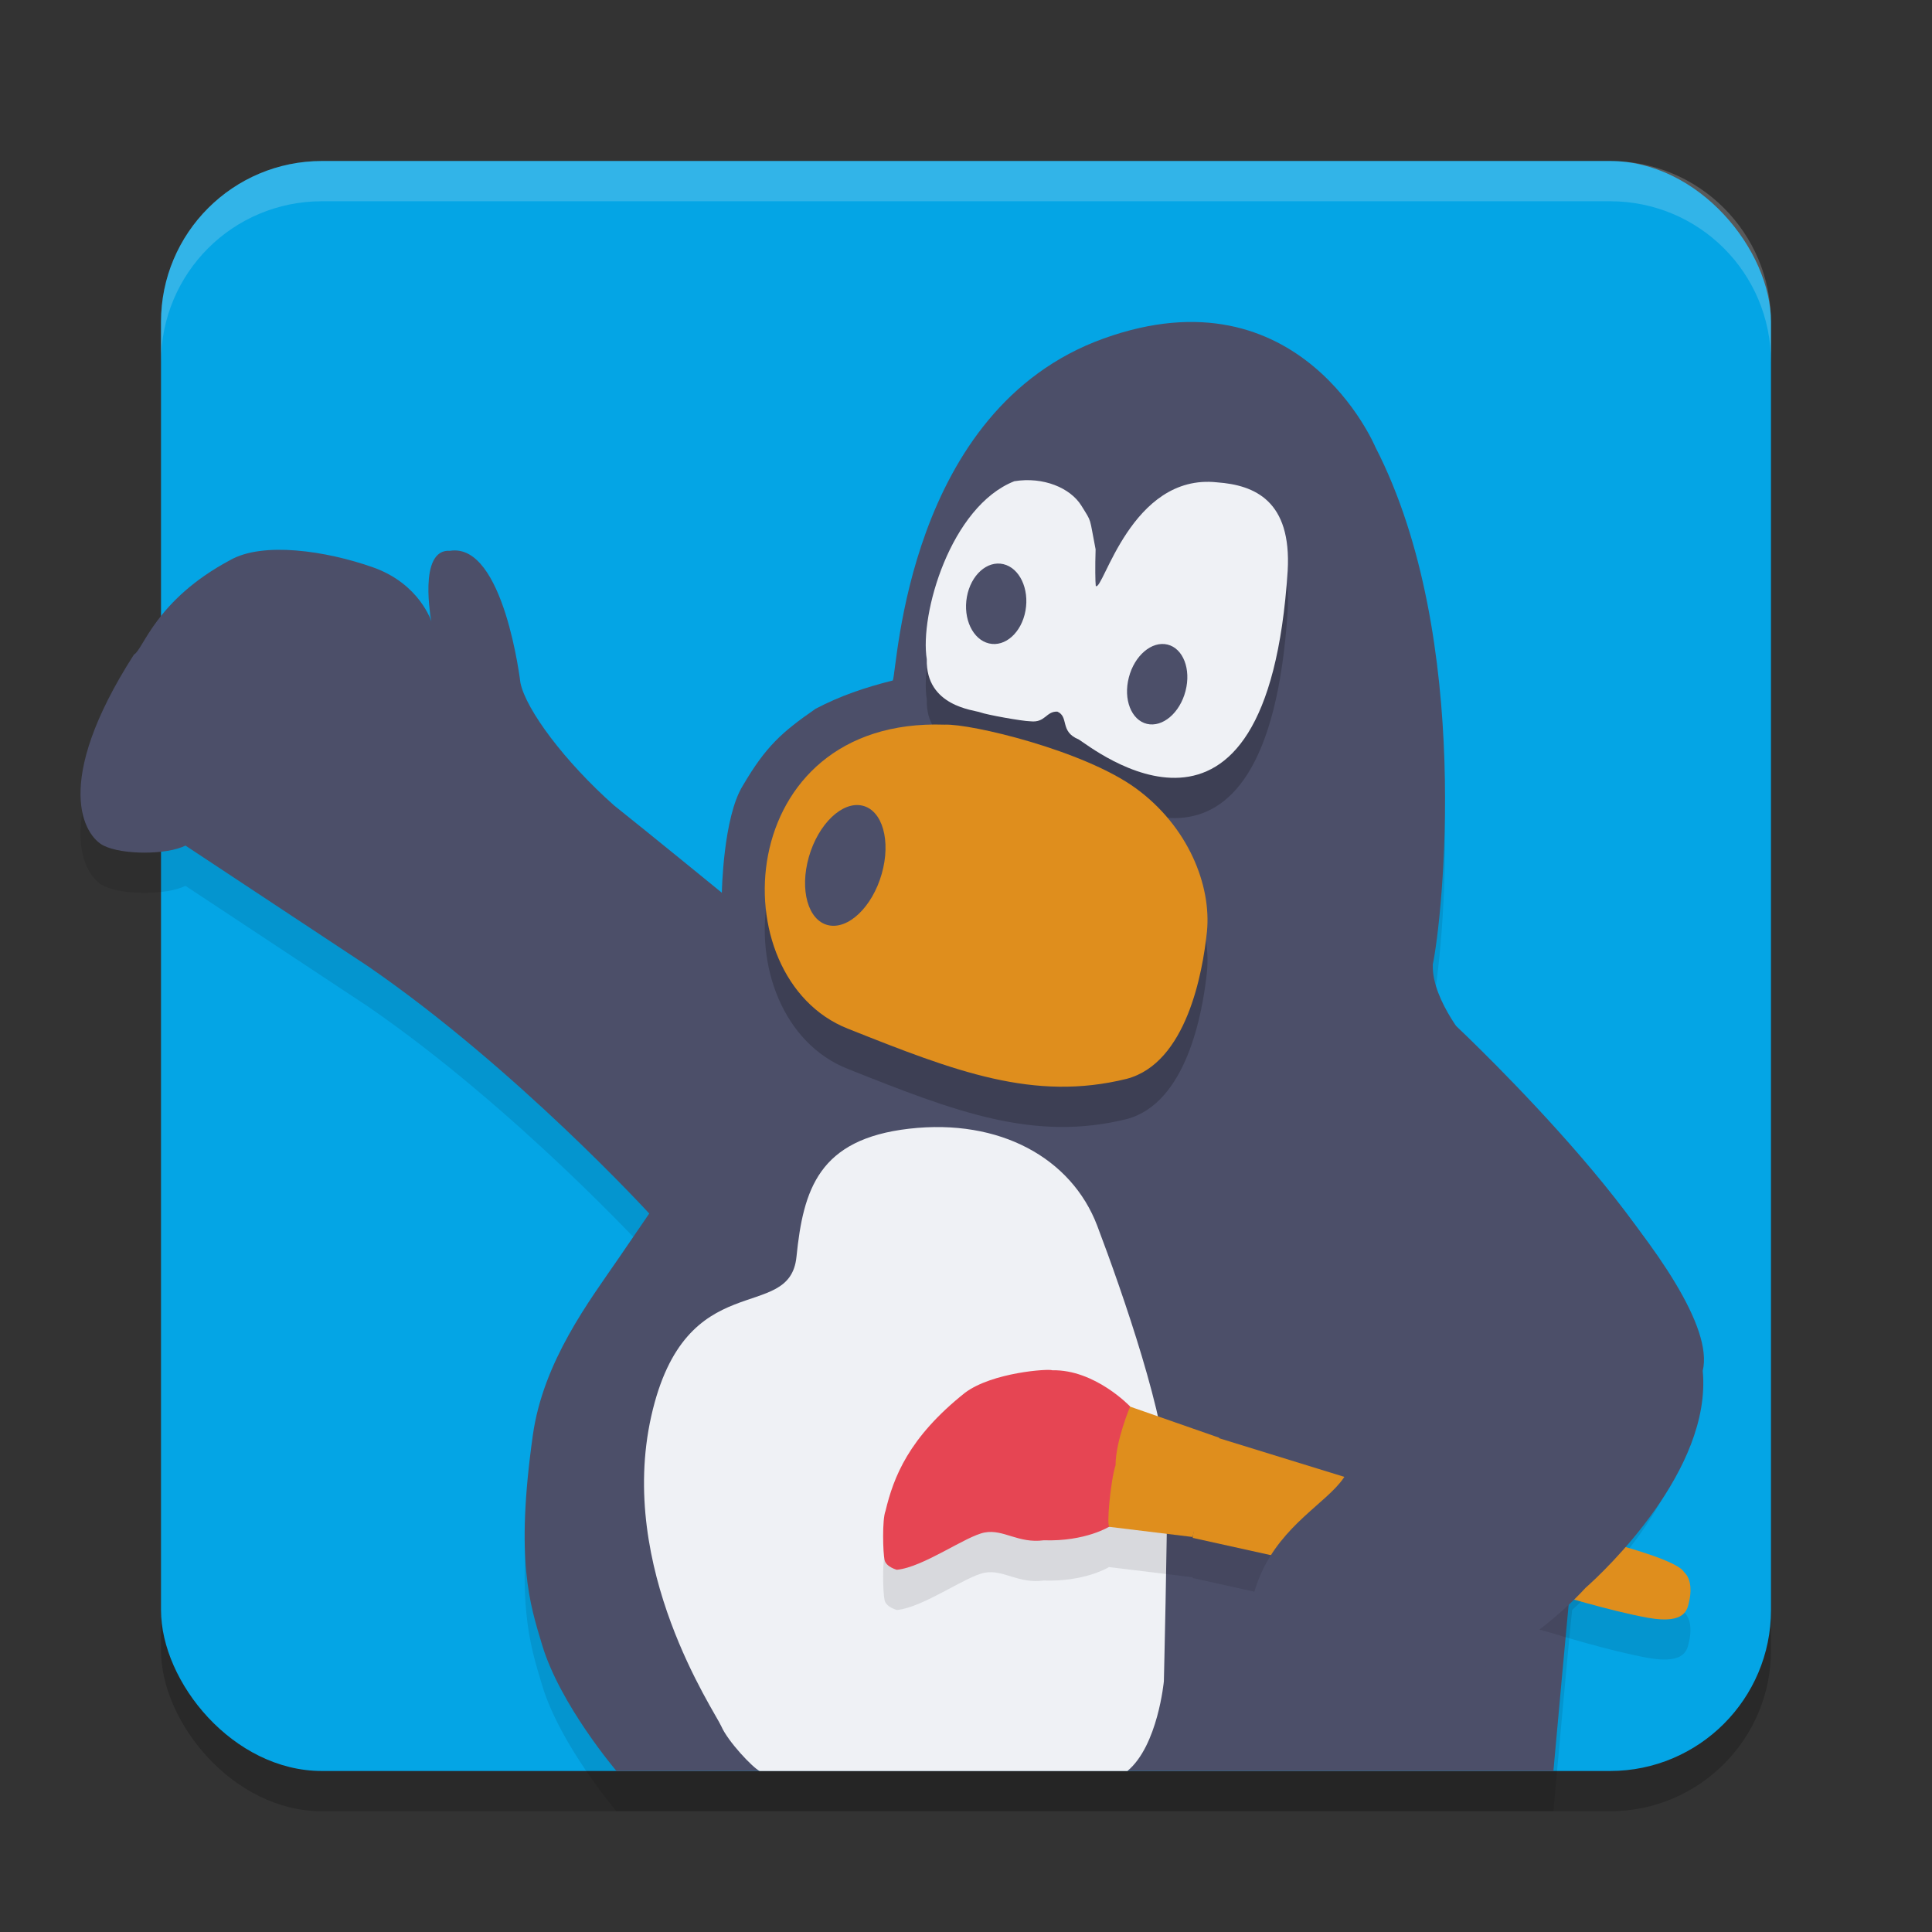 <svg xmlns="http://www.w3.org/2000/svg" xmlns:xlink="http://www.w3.org/1999/xlink" width="24" height="24" version="1.1">
 <rect width="100%" height="100%" fill="#333333" stroke="none"/>
 <defs>
  <linearGradient id="linearGradient1261">
   <stop style="stop-color:#4c4f69" offset="0"/>
   <stop style="stop-color:#4c4f69" offset="1"/>
  </linearGradient>
  <linearGradient id="linearGradient1263" x1="34.241" x2="37.169" y1="38.945" y2="30.342" gradientTransform="matrix(0.501,0,0,0.5,0.164,0.225)" gradientUnits="userSpaceOnUse" xlink:href="#linearGradient1261"/>
 </defs>
 <rect style="opacity:0.2" width="20" height="20" x="2" y="2.5" rx="2" ry="2"/>
 <rect style="fill:#04a5e5" width="20" height="20" x="2" y="2" rx="2" ry="2"/>
 <path style="opacity:0.1" d="m 7.658,22.5 c 0,0 -0.699,-0.82 -0.923,-1.564 -0.155,-0.516 -0.335,-1.053 -0.116,-2.607 0.129,-0.919 0.705,-1.672 1.067,-2.2 l 0.379,-0.554 c 0,0 -1.65,-1.802 -3.488,-3.068 L 2.304,11.004 c -0.233,0.117 -0.786,0.117 -1.018,0 C 1.053,10.887 0.631,10.243 1.664,8.631 1.78,8.573 1.926,7.957 2.857,7.459 3.264,7.225 4.05,7.342 4.632,7.547 c 0.582,0.205 0.727,0.674 0.727,0.674 0,0 -0.175,-0.908 0.233,-0.879 0.669,-0.103 0.873,1.641 0.873,1.641 0.071,0.337 0.553,0.981 1.164,1.523 0.451,0.359 1.338,1.084 1.338,1.084 0,0 0.015,-0.938 0.262,-1.333 0.285,-0.485 0.48,-0.659 0.902,-0.952 0.306,-0.161 0.611,-0.264 0.96,-0.352 0.058,-0.146 0.175,-3.369 2.619,-4.248 2.444,-0.879 3.375,1.348 3.375,1.348 1.222,2.373 0.829,5.889 0.713,6.431 -0.058,0.498 0.306,0.776 0.306,0.776 0,0 3.143,2.959 2.881,4.043 0.116,1.23 -1.222,2.49 -1.455,2.695 C 19.501,20.233 19.297,22.5 19.297,22.5 Z"/>
 <path style="opacity:0.2;fill:#eff1f5" d="M 4,2 C 2.892,2 2,2.892 2,4 v 0.5 c 0,-1.108 0.892,-2 2,-2 h 16 c 1.108,0 2,0.892 2,2 V 4 C 22,2.892 21.108,2 20,2 Z"/>
 <path style="fill:#4c4f69" d="m 7.658,22 c 0,0 -0.699,-0.82 -0.923,-1.564 -0.155,-0.516 -0.335,-1.053 -0.116,-2.607 0.129,-0.919 0.705,-1.672 1.067,-2.2 l 0.379,-0.554 c 0,0 -1.65,-1.802 -3.488,-3.068 L 2.304,10.504 c -0.233,0.117 -0.786,0.117 -1.018,0 C 1.053,10.387 0.631,9.743 1.664,8.131 1.78,8.073 1.926,7.457 2.857,6.959 3.264,6.725 4.05,6.842 4.632,7.047 c 0.582,0.205 0.727,0.674 0.727,0.674 0,0 -0.175,-0.908 0.233,-0.879 0.669,-0.103 0.873,1.641 0.873,1.641 0.071,0.337 0.553,0.981 1.164,1.523 0.451,0.359 1.338,1.084 1.338,1.084 0,0 0.015,-0.938 0.262,-1.333 0.285,-0.485 0.48,-0.659 0.902,-0.952 0.306,-0.161 0.611,-0.264 0.96,-0.352 0.058,-0.146 0.175,-3.369 2.619,-4.248 2.444,-0.879 3.375,1.348 3.375,1.348 1.222,2.373 0.829,5.889 0.713,6.431 -0.058,0.498 0.306,0.776 0.306,0.776 0,0 3.143,2.959 2.881,4.043 0.116,1.23 -1.222,2.49 -1.455,2.695 C 19.501,19.733 19.297,22 19.297,22 Z"/>
 <path style="opacity:0.2" d="m 12.6,6.478 c 0.362,-0.059 0.697,0.084 0.833,0.303 0.136,0.22 0.095,0.128 0.177,0.543 -0.007,0.218 -0.004,0.403 0.002,0.455 0.088,0.081 0.437,-1.404 1.508,-1.287 0.465,0.034 0.926,0.227 0.876,1.099 -0.257,3.97 -2.443,2.184 -2.597,2.094 -0.238,-0.097 -0.116,-0.28 -0.264,-0.345 -0.143,-0.005 -0.148,0.142 -0.337,0.12 -0.099,-0.001 -0.546,-0.082 -0.621,-0.111 -0.075,-0.029 -0.679,-0.073 -0.664,-0.659 -0.091,-0.557 0.294,-1.898 1.087,-2.212 z"/>
 <path style="fill:#eff1f5" d="m 12.6,5.978 c 0.362,-0.059 0.697,0.084 0.833,0.303 0.136,0.22 0.095,0.128 0.177,0.543 -0.007,0.218 -0.004,0.403 0.002,0.455 0.088,0.081 0.437,-1.404 1.508,-1.287 0.465,0.034 0.926,0.227 0.876,1.099 -0.257,3.97 -2.443,2.184 -2.597,2.094 -0.238,-0.097 -0.116,-0.28 -0.264,-0.345 -0.143,-0.005 -0.148,0.142 -0.337,0.12 -0.099,-0.001 -0.546,-0.082 -0.621,-0.111 -0.075,-0.029 -0.679,-0.073 -0.664,-0.659 -0.091,-0.557 0.294,-1.898 1.087,-2.212 z"/>
 <path style="fill:#4c4f69" d="m 12.011,7.415 c -0.049,0.272 0.074,0.531 0.275,0.578 0.201,0.047 0.404,-0.135 0.453,-0.407 0.049,-0.272 -0.074,-0.531 -0.275,-0.578 -0.201,-0.047 -0.404,0.135 -0.453,0.407 z"/>
 <path style="opacity:0.2" d="m 11.734,9.502 c 0.323,-0.015 1.732,0.32 2.378,0.792 0.646,0.472 0.939,1.203 0.881,1.781 -0.053,0.505 -0.252,1.631 -0.998,1.827 -1.153,0.284 -2.124,-0.09 -3.464,-0.624 C 8.93,12.645 9.093,9.411 11.734,9.502 Z"/>
 <path style="fill:#df8e1d" d="m 11.734,9.002 c 0.323,-0.015 1.732,0.32 2.378,0.792 0.646,0.472 0.939,1.203 0.881,1.781 -0.053,0.505 -0.252,1.631 -0.998,1.827 -1.153,0.284 -2.124,-0.09 -3.464,-0.624 C 8.93,12.145 9.093,8.911 11.734,9.002 Z"/>
 <path style="fill:#4c4f69" d="m 10.953,10.856 c 0.117,-0.41 0.01,-0.79 -0.24,-0.848 -0.25,-0.058 -0.548,0.227 -0.665,0.637 -0.117,0.41 -0.01,0.79 0.24,0.848 0.25,0.058 0.548,-0.227 0.665,-0.637 z"/>
 <path style="fill:#eff1f5" d="M 9.436,22 C 9.354,21.961 9.045,21.638 8.96,21.444 8.875,21.251 7.666,19.486 8.09,17.593 8.515,15.699 9.809,16.452 9.894,15.613 c 0.085,-0.839 0.276,-1.463 1.401,-1.592 1.125,-0.129 2.016,0.366 2.335,1.205 0.318,0.839 0.87,2.432 0.87,3.163 0,0.732 -0.042,2.496 -0.042,2.496 0,0 -0.075,0.802 -0.453,1.115 z"/>
 <path style="opacity:0.1" d="m 13.027,17.516 c -0.167,-0.002 -0.741,0.062 -1.039,0.284 -0.702,0.558 -0.888,1.051 -0.988,1.469 -0.043,0.107 -0.032,0.526 -0.011,0.611 0.021,0.086 0.153,0.12 0.153,0.12 0.329,-0.032 0.856,-0.42 1.09,-0.463 0.234,-0.043 0.415,0.14 0.733,0.097 0.483,0.016 0.771,-0.143 0.811,-0.167 l 1.04,0.126 c 0,0 0.004,-0.015 0.004,-0.016 l -0.004,0.026 1.456,0.322 1.129,-0.343 -0.608,-0.708 -1.649,-0.51 c 8.6e-5,-2.75e-4 0.002,-0.006 0.002,-0.006 l -1.106,-0.386 c 3.5e-5,-8.5e-5 10e-4,-0.003 10e-4,-0.003 0,0 -0.436,-0.461 -0.968,-0.45 -0.005,-0.003 -0.021,-0.005 -0.045,-0.005 z m 6.85,2.114 -0.053,0.032 -1.8,0.272 1.279,0.36 c 0,0 0.691,0.215 1.169,0.301 0.478,0.086 0.489,-0.118 0.51,-0.204 0.021,-0.086 0.043,-0.268 -0.063,-0.364 -0.032,-0.054 -0.181,-0.172 -1.042,-0.397 z"/>
 <path style="fill:#df8e1d" d="m 19.877,19.131 c 0.861,0.225 1.01,0.343 1.042,0.397 0.106,0.097 0.085,0.279 0.064,0.365 -0.021,0.086 -0.032,0.29 -0.51,0.204 -0.478,-0.086 -1.169,-0.3 -1.169,-0.3 l -1.278,-0.361 1.799,-0.272"/>
 <path style="fill:#df8e1d" d="m 15.124,17.86 1.669,0.515 0.608,0.708 -1.129,0.343 -1.456,-0.322 0.096,-0.665 z"/>
 <path style="fill:#df8e1d" d="m 13.764,18.965 v 0 c -0.074,-0.719 0.244,-1.502 0.244,-1.502 l 1.137,0.397 c 0,0 -0.191,0.611 -0.213,0.729 -0.021,0.118 -0.117,0.504 -0.117,0.504 z"/>
 <path style="fill:#4c4f69" d="m 14.727,8.584 c 0.071,-0.272 -0.03,-0.53 -0.224,-0.577 -0.195,-0.047 -0.41,0.136 -0.48,0.408 -0.071,0.272 0.03,0.53 0.224,0.577 0.195,0.047 0.41,-0.136 0.48,-0.408 z"/>
 <path style="fill:#e64553" d="m 11.143,19.5 c 0.329,-0.032 0.856,-0.42 1.09,-0.463 0.234,-0.043 0.415,0.139 0.733,0.097 0.522,0.017 0.818,-0.172 0.818,-0.172 -0.043,0.021 0.011,-0.568 0.074,-0.761 0,-0.3 0.181,-0.729 0.181,-0.729 0,0 -0.436,-0.461 -0.967,-0.45 -0.043,-0.021 -0.744,0.025 -1.084,0.279 -0.702,0.558 -0.888,1.051 -0.988,1.469 -0.043,0.107 -0.032,0.526 -0.011,0.611 0.021,0.086 0.154,0.12 0.154,0.12 z"/>
 <path style="fill:url(#linearGradient1263)" d="m 17.798,11.984 c -0.536,0.491 -1.988,2.35 -2.135,3.444 -0.139,1.027 0.48,1.47 1.023,2.387 0.537,0.905 -1.454,0.84 -1.155,2.986 0.107,0.772 0.864,0.831 1.665,0.533 0.621,-0.231 1.822,-0.868 2.501,-1.61 0.233,-0.205 1.571,-1.465 1.455,-2.695 0.262,-1.084 -2.881,-4.043 -2.881,-4.043 0,0 -0.488,-0.551 -0.472,-1.001 z"/>
</svg>
